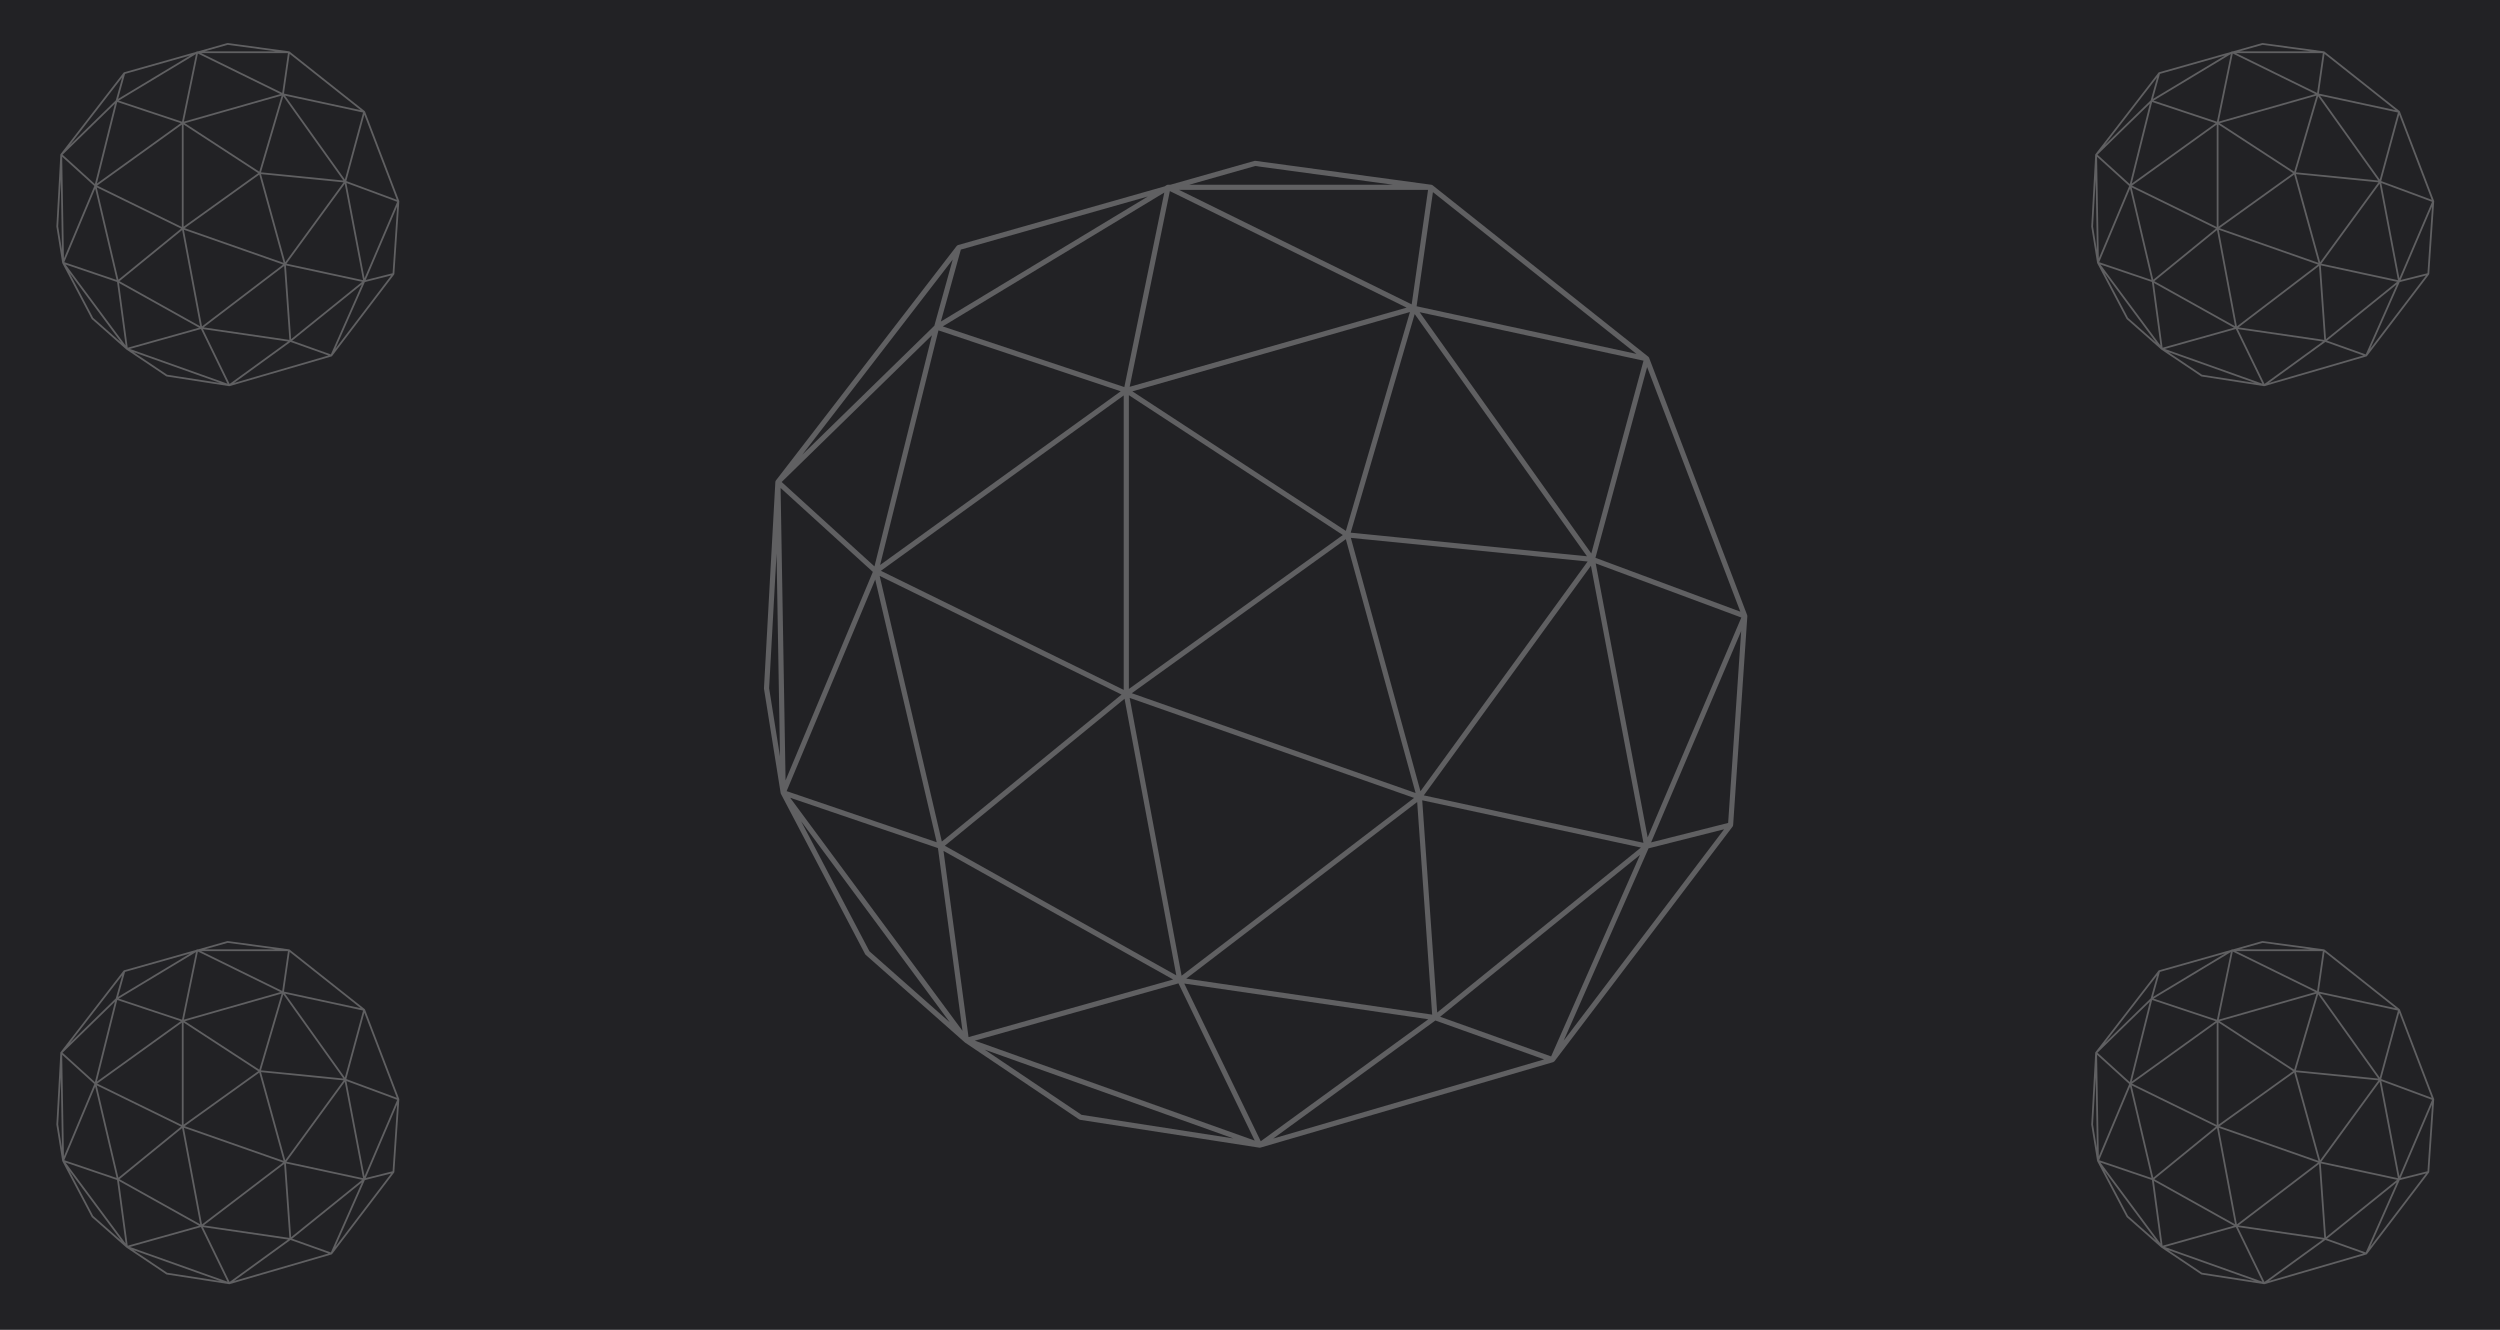 <svg xmlns="http://www.w3.org/2000/svg" xmlns:xlink="http://www.w3.org/1999/xlink" width="940" zoomAndPan="magnify" viewBox="0 0 705 375" height="500" preserveAspectRatio="xMidYMid meet" version="1.0"><defs><filter x="0%" y="0%" width="100%" height="100%" id="id1"><feColorMatrix values="0 0 0 0 1 0 0 0 0 1 0 0 0 0 1 0 0 0 1 0" color-interpolation-filters="sRGB"/></filter><mask id="id2"><g filter="url(#id1)"><rect x="-70.5" width="846" fill="#000000" y="-37.5" height="450" fill-opacity="0.278"/></g></mask><clipPath id="id3"><path d="M 0.355 0.348 L 277.855 0.348 L 277.855 278.598 L 0.355 278.598 Z M 0.355 0.348 " clip-rule="nonzero"/></clipPath><clipPath id="id4"><rect x="0" width="278" y="0" height="280"/></clipPath><mask id="id5"><g filter="url(#id1)"><rect x="-70.5" width="846" fill="#000000" y="-37.5" height="450" fill-opacity="0.278"/></g></mask><clipPath id="id6"><path d="M 0.879 0.133 L 97.629 0.133 L 97.629 96.883 L 0.879 96.883 Z M 0.879 0.133 " clip-rule="nonzero"/></clipPath><clipPath id="id7"><rect x="0" width="98" y="0" height="98"/></clipPath><mask id="id8"><g filter="url(#id1)"><rect x="-70.5" width="846" fill="#000000" y="-37.5" height="450" fill-opacity="0.278"/></g></mask><clipPath id="id9"><path d="M 0.879 0.371 L 97.629 0.371 L 97.629 97.121 L 0.879 97.121 Z M 0.879 0.371 " clip-rule="nonzero"/></clipPath><clipPath id="id10"><rect x="0" width="98" y="0" height="98"/></clipPath><mask id="id11"><g filter="url(#id1)"><rect x="-70.5" width="846" fill="#000000" y="-37.5" height="450" fill-opacity="0.278"/></g></mask><clipPath id="id12"><path d="M 0.715 0.371 L 97.465 0.371 L 97.465 97.121 L 0.715 97.121 Z M 0.715 0.371 " clip-rule="nonzero"/></clipPath><clipPath id="id13"><rect x="0" width="98" y="0" height="98"/></clipPath><mask id="id14"><g filter="url(#id1)"><rect x="-70.5" width="846" fill="#000000" y="-37.5" height="450" fill-opacity="0.278"/></g></mask><clipPath id="id15"><path d="M 0.715 0.133 L 97.465 0.133 L 97.465 96.883 L 0.715 96.883 Z M 0.715 0.133 " clip-rule="nonzero"/></clipPath><clipPath id="id16"><rect x="0" width="98" y="0" height="98"/></clipPath></defs><rect x="-70.5" width="846" fill="#ffffff" y="-37.5" height="450" fill-opacity="1"/><rect x="-70.5" width="846" fill="#222225" y="-37.5" height="450" fill-opacity="1"/><rect x="-70.5" width="846" fill="#ffffff" y="-37.5" height="450" fill-opacity="1"/><rect x="-70.5" width="846" fill="#222225" y="-37.5" height="450" fill-opacity="1"/><g mask="url(#id2)"><g transform="matrix(1, 0, 0, 1, 215, 45)"><g clip-path="url(#id4)"><g clip-path="url(#id3)"><path fill="#ffffff" d="M 277.75 128.777 C 277.754 128.676 277.734 128.578 277.703 128.484 C 277.703 128.48 277.703 128.473 277.703 128.469 L 250.051 55.906 C 250.043 55.895 250.035 55.891 250.031 55.883 C 249.984 55.773 249.922 55.672 249.824 55.598 L 189.012 7.258 C 188.914 7.184 188.801 7.129 188.672 7.105 C 188.664 7.105 188.652 7.102 188.645 7.102 L 139.008 0.355 C 138.91 0.344 138.805 0.352 138.711 0.379 L 115.051 7.094 L 114.379 7.094 C 114.242 7.094 114.113 7.133 114.004 7.199 C 114.004 7.199 114.004 7.199 114 7.199 L 113.398 7.562 L 55.168 24.102 C 55.148 24.105 55.137 24.125 55.121 24.129 C 55.043 24.156 54.973 24.199 54.906 24.254 C 54.879 24.277 54.855 24.293 54.832 24.32 C 54.816 24.332 54.801 24.34 54.789 24.355 L 3.797 90.5 C 3.781 90.52 3.777 90.543 3.766 90.566 C 3.746 90.594 3.723 90.621 3.711 90.652 C 3.703 90.672 3.699 90.695 3.691 90.715 C 3.68 90.754 3.672 90.793 3.664 90.836 C 3.66 90.859 3.648 90.879 3.648 90.906 L 0.438 149.078 C 0.434 149.129 0.438 149.18 0.445 149.23 L 5.145 178.652 C 5.152 178.691 5.172 178.723 5.184 178.762 C 5.191 178.785 5.191 178.812 5.199 178.836 C 5.203 178.84 5.207 178.844 5.211 178.852 C 5.215 178.859 5.215 178.867 5.219 178.875 L 28.961 224.059 C 29 224.137 29.055 224.207 29.121 224.266 L 56.969 248.863 C 57.012 248.914 57.062 248.961 57.117 248.996 L 89.316 270.68 C 89.406 270.738 89.508 270.777 89.613 270.797 L 140.129 278.645 L 140.137 278.645 C 140.141 278.645 140.141 278.648 140.145 278.648 C 140.184 278.652 140.219 278.656 140.258 278.656 C 140.258 278.656 140.258 278.656 140.262 278.656 C 140.309 278.656 140.359 278.648 140.41 278.641 C 140.41 278.641 140.41 278.641 140.41 278.637 C 140.414 278.637 140.414 278.637 140.414 278.637 C 140.414 278.637 140.414 278.637 140.418 278.637 C 140.422 278.637 140.426 278.637 140.43 278.633 C 140.43 278.633 140.43 278.633 140.434 278.633 C 140.434 278.637 140.438 278.633 140.438 278.633 L 140.441 278.633 C 140.441 278.633 140.441 278.629 140.445 278.629 C 140.445 278.629 140.445 278.629 140.449 278.629 C 140.449 278.633 140.449 278.629 140.449 278.629 C 140.453 278.625 140.453 278.625 140.457 278.625 L 223.008 254.52 C 223.039 254.512 223.055 254.48 223.082 254.469 C 223.164 254.434 223.227 254.387 223.289 254.324 C 223.316 254.301 223.355 254.293 223.379 254.262 L 273.602 188.082 C 273.68 187.977 273.715 187.855 273.73 187.73 C 273.734 187.715 273.746 187.707 273.746 187.691 Z M 272.336 187.066 L 250.613 192.555 L 276.008 132.969 Z M 184.199 178.625 L 104.164 150.484 L 164.527 107.051 Z M 164.531 104.707 L 104.34 65.363 L 182.602 42.992 Z M 163.672 105.879 L 103.34 149.293 L 103.34 66.445 Z M 101.883 149.543 L 33.414 115.965 L 101.883 66.523 Z M 116.711 230.051 L 51.441 193.504 L 102.121 152.051 Z M 103.559 151.812 L 183.762 180.012 L 118.211 230.148 Z M 184.641 181.168 L 188.867 241.121 L 119.523 230.973 Z M 185.57 178.121 L 165.938 106.68 L 232.711 113.348 Z M 233.641 114.539 L 248.453 192.676 L 186.516 179.297 Z M 249.641 191.133 L 234.996 113.883 L 276.055 129.145 Z M 233.746 111.078 L 185.348 43.039 L 248.469 56.715 Z M 232.527 111.867 L 165.898 105.215 L 183.945 43.57 Z M 103.566 64.074 L 114.902 8.891 L 181.66 41.75 Z M 102.062 64.152 L 50.855 47.043 L 113.332 9.305 Z M 101.039 65.344 L 33.191 114.328 L 49.648 48.172 Z M 31.598 114.723 L 5.43 90.926 L 47.809 49.543 Z M 48.484 46.855 L 11.254 83.207 L 53.668 28.191 Z M 31.141 116.273 L 6.531 175.059 L 5.129 92.613 Z M 31.812 118.434 L 49.148 192.508 L 6.832 178.098 Z M 33.066 117.41 L 101.273 150.863 L 50.598 192.316 Z M 115.824 231.219 L 58.125 247.461 L 51.07 194.961 Z M 117.324 232.309 L 138.824 276.645 L 59.902 248.469 Z M 140.531 276.828 L 118.965 232.363 L 187.785 242.434 Z M 190.285 240.527 L 186.066 180.688 L 247.738 194.008 Z M 247.492 196.074 L 222.414 252.91 L 191.117 241.723 Z M 249.895 194.234 L 271.195 188.855 L 225.969 248.449 Z M 234.918 112.301 L 249.488 58.516 L 275.773 127.488 Z M 189.09 9.18 L 246.48 54.797 L 184.484 41.363 Z M 138.961 1.816 L 177.809 7.094 L 120.371 7.094 Z M 187.711 8.547 L 183.09 40.836 L 117.5 8.547 Z M 50.324 45.668 L 55.961 25.387 L 108.68 10.414 Z M 1.891 149.078 L 3.988 111.098 L 4.957 168.289 Z M 30.184 223.266 L 10.918 186.598 L 52.836 243.281 Z M 7.828 179.973 L 49.496 194.16 L 56.418 245.68 Z M 62.699 251.008 L 132.785 276.031 L 89.992 269.383 Z M 189.773 242.785 L 220.453 253.754 L 144.055 276.062 Z M 189.773 242.785 " fill-opacity="1" fill-rule="nonzero"/></g></g></g></g><g mask="url(#id5)"><g transform="matrix(1, 0, 0, 1, 15, 12)"><g clip-path="url(#id7)"><g clip-path="url(#id6)"><path fill="#ffffff" d="M 97.598 44.785 C 97.598 44.75 97.594 44.719 97.582 44.684 C 97.582 44.684 97.582 44.68 97.582 44.68 L 87.938 19.449 C 87.938 19.445 87.934 19.445 87.934 19.441 C 87.914 19.402 87.895 19.367 87.859 19.34 L 66.656 2.535 C 66.621 2.508 66.582 2.488 66.535 2.48 C 66.535 2.48 66.531 2.48 66.527 2.48 L 49.219 0.133 C 49.184 0.129 49.148 0.133 49.117 0.141 L 40.867 2.477 L 40.633 2.477 C 40.586 2.477 40.539 2.492 40.5 2.512 L 40.289 2.641 L 19.984 8.391 C 19.98 8.391 19.977 8.398 19.969 8.398 C 19.941 8.41 19.918 8.426 19.895 8.441 C 19.887 8.449 19.875 8.457 19.867 8.465 C 19.863 8.473 19.859 8.473 19.855 8.48 L 2.074 31.477 C 2.066 31.484 2.066 31.492 2.062 31.5 C 2.055 31.512 2.047 31.52 2.043 31.531 C 2.039 31.539 2.039 31.547 2.035 31.551 C 2.031 31.566 2.027 31.578 2.027 31.594 C 2.023 31.602 2.02 31.609 2.02 31.617 L 0.902 51.844 C 0.898 51.863 0.902 51.883 0.902 51.898 L 2.543 62.129 C 2.547 62.141 2.551 62.152 2.555 62.168 C 2.559 62.176 2.559 62.184 2.562 62.191 C 2.562 62.195 2.566 62.195 2.566 62.199 C 2.566 62.199 2.566 62.203 2.57 62.207 L 10.848 77.918 C 10.859 77.945 10.879 77.969 10.902 77.988 L 20.613 86.543 C 20.629 86.559 20.645 86.574 20.664 86.59 L 31.891 94.129 C 31.922 94.148 31.957 94.16 31.996 94.168 L 49.609 96.898 L 49.613 96.898 C 49.613 96.898 49.613 96.898 49.617 96.898 C 49.629 96.898 49.641 96.902 49.656 96.902 C 49.672 96.902 49.691 96.898 49.707 96.895 C 49.711 96.895 49.711 96.895 49.711 96.895 C 49.711 96.895 49.715 96.895 49.715 96.895 C 49.715 96.895 49.719 96.895 49.719 96.895 L 49.719 96.891 C 49.719 96.891 49.723 96.891 49.723 96.891 C 49.723 96.891 49.723 96.891 49.727 96.891 L 78.508 88.508 C 78.52 88.504 78.527 88.496 78.535 88.492 C 78.562 88.477 78.586 88.461 78.605 88.441 C 78.617 88.434 78.633 88.43 78.641 88.418 L 96.152 65.406 C 96.18 65.371 96.191 65.328 96.195 65.285 C 96.195 65.281 96.203 65.277 96.203 65.273 Z M 95.711 65.055 L 88.137 66.961 L 96.988 46.242 Z M 64.977 62.121 L 37.07 52.336 L 58.117 37.23 Z M 58.121 36.418 L 37.129 22.738 L 64.418 14.957 Z M 57.82 36.824 L 36.781 51.922 L 36.781 23.113 Z M 36.273 52.008 L 12.398 40.332 L 36.273 23.141 Z M 41.445 80 L 18.688 67.293 L 36.359 52.879 Z M 36.859 52.797 L 64.824 62.602 L 41.969 80.035 Z M 65.129 63.004 L 66.605 83.852 L 42.426 80.32 Z M 65.457 61.945 L 58.609 37.102 L 81.895 39.422 Z M 82.219 39.836 L 87.383 67.004 L 65.785 62.352 Z M 87.797 66.469 L 82.691 39.605 L 97.008 44.914 Z M 82.254 38.633 L 65.379 14.977 L 87.387 19.73 Z M 81.828 38.906 L 58.598 36.594 L 64.891 15.16 Z M 36.859 22.289 L 40.812 3.102 L 64.09 14.527 Z M 36.336 22.316 L 18.48 16.367 L 40.266 3.246 Z M 35.98 22.73 L 12.324 39.762 L 18.062 16.762 Z M 11.766 39.902 L 2.641 31.625 L 17.418 17.238 Z M 17.656 16.301 L 4.672 28.941 L 19.461 9.812 Z M 11.605 40.441 L 3.027 60.879 L 2.535 32.211 Z M 11.84 41.191 L 17.887 66.945 L 3.133 61.938 Z M 12.277 40.836 L 36.062 52.465 L 18.391 66.879 Z M 41.137 80.406 L 21.016 86.055 L 18.559 67.801 Z M 41.656 80.785 L 49.156 96.203 L 21.637 86.406 Z M 49.75 96.266 L 42.23 80.805 L 66.227 84.305 Z M 67.098 83.645 L 65.629 62.836 L 87.133 67.469 Z M 87.047 68.188 L 78.301 87.949 L 67.391 84.059 Z M 87.883 67.547 L 95.312 65.676 L 79.543 86.398 Z M 82.664 39.059 L 87.742 20.355 L 96.906 44.34 Z M 66.684 3.203 L 86.695 19.062 L 65.078 14.391 Z M 49.203 0.641 L 62.75 2.477 L 42.719 2.477 Z M 66.203 2.98 L 64.59 14.207 L 41.719 2.98 Z M 18.297 15.891 L 20.262 8.836 L 38.645 3.633 Z M 1.406 51.848 L 2.141 38.641 L 2.477 58.523 Z M 11.273 77.641 L 4.555 64.891 L 19.172 84.602 Z M 3.48 62.59 L 18.008 67.52 L 20.422 85.434 Z M 22.613 87.289 L 47.051 95.988 L 32.129 93.676 Z M 66.922 84.43 L 77.617 88.242 L 50.98 96 Z M 66.922 84.43 " fill-opacity="1" fill-rule="nonzero"/></g></g></g></g><g mask="url(#id8)"><g transform="matrix(1, 0, 0, 1, 15, 265)"><g clip-path="url(#id10)"><g clip-path="url(#id9)"><path fill="#ffffff" d="M 97.598 45.027 C 97.598 44.992 97.594 44.957 97.582 44.926 C 97.582 44.926 97.582 44.922 97.582 44.922 L 87.938 19.691 C 87.938 19.688 87.934 19.684 87.934 19.68 C 87.914 19.645 87.895 19.609 87.859 19.582 L 66.656 2.773 C 66.621 2.75 66.582 2.73 66.535 2.723 C 66.535 2.723 66.531 2.719 66.527 2.719 L 49.219 0.375 C 49.184 0.371 49.148 0.375 49.117 0.383 L 40.867 2.719 L 40.633 2.719 C 40.586 2.719 40.539 2.73 40.5 2.754 L 40.289 2.879 L 19.984 8.633 C 19.98 8.633 19.977 8.637 19.969 8.641 C 19.941 8.652 19.918 8.664 19.895 8.684 C 19.887 8.691 19.875 8.699 19.867 8.707 C 19.863 8.711 19.859 8.715 19.855 8.719 L 2.074 31.719 C 2.066 31.727 2.066 31.734 2.062 31.742 C 2.055 31.75 2.047 31.762 2.043 31.773 C 2.039 31.777 2.039 31.785 2.035 31.793 C 2.031 31.809 2.027 31.82 2.027 31.836 C 2.023 31.844 2.02 31.852 2.02 31.859 L 0.902 52.086 C 0.898 52.105 0.902 52.121 0.902 52.141 L 2.543 62.371 C 2.547 62.383 2.551 62.395 2.555 62.406 C 2.559 62.414 2.559 62.426 2.562 62.434 C 2.562 62.434 2.566 62.438 2.566 62.438 C 2.566 62.441 2.566 62.445 2.57 62.445 L 10.848 78.156 C 10.859 78.184 10.879 78.211 10.902 78.23 L 20.613 86.781 C 20.629 86.801 20.645 86.816 20.664 86.828 L 31.891 94.367 C 31.922 94.391 31.957 94.402 31.996 94.41 L 49.609 97.137 L 49.613 97.137 C 49.613 97.137 49.613 97.141 49.617 97.141 C 49.629 97.141 49.641 97.141 49.656 97.141 C 49.672 97.141 49.691 97.141 49.707 97.137 C 49.711 97.137 49.711 97.137 49.711 97.137 C 49.711 97.133 49.715 97.133 49.715 97.133 C 49.715 97.133 49.719 97.133 49.719 97.133 C 49.719 97.133 49.723 97.133 49.723 97.133 C 49.723 97.133 49.723 97.133 49.727 97.133 L 78.508 88.75 C 78.52 88.746 78.527 88.734 78.535 88.73 C 78.562 88.719 78.586 88.703 78.605 88.684 C 78.617 88.672 78.633 88.672 78.641 88.66 L 96.152 65.648 C 96.18 65.609 96.191 65.57 96.195 65.527 C 96.195 65.52 96.203 65.52 96.203 65.512 Z M 95.711 65.297 L 88.137 67.203 L 96.988 46.484 Z M 64.977 62.359 L 37.07 52.574 L 58.117 37.473 Z M 58.121 36.656 L 37.129 22.977 L 64.418 15.199 Z M 57.82 37.066 L 36.781 52.16 L 36.781 23.355 Z M 36.273 52.25 L 12.398 40.57 L 36.273 23.383 Z M 41.445 80.242 L 18.688 67.535 L 36.359 53.121 Z M 36.859 53.039 L 64.824 62.844 L 41.969 80.277 Z M 65.129 63.246 L 66.605 84.09 L 42.426 80.562 Z M 65.457 62.184 L 58.609 37.344 L 81.895 39.664 Z M 82.219 40.078 L 87.383 67.246 L 65.785 62.594 Z M 87.797 66.707 L 82.691 39.848 L 97.008 45.156 Z M 82.254 38.871 L 65.379 15.215 L 87.387 19.973 Z M 81.828 39.148 L 58.598 36.836 L 64.891 15.402 Z M 36.859 22.531 L 40.812 3.34 L 64.09 14.766 Z M 36.336 22.559 L 18.48 16.609 L 40.266 3.484 Z M 35.98 22.969 L 12.324 40.004 L 18.062 17 Z M 11.766 40.141 L 2.641 31.867 L 17.418 17.477 Z M 17.656 16.543 L 4.672 29.184 L 19.461 10.055 Z M 11.605 40.68 L 3.027 61.121 L 2.535 32.453 Z M 11.84 41.43 L 17.887 67.188 L 3.133 62.176 Z M 12.277 41.074 L 36.062 52.707 L 18.391 67.121 Z M 41.137 80.648 L 21.016 86.293 L 18.559 68.039 Z M 41.656 81.027 L 49.156 96.441 L 21.637 86.645 Z M 49.75 96.504 L 42.23 81.043 L 66.227 84.547 Z M 67.098 83.883 L 65.629 63.078 L 87.133 67.707 Z M 87.047 68.426 L 78.301 88.188 L 67.391 84.301 Z M 87.883 67.789 L 95.312 65.918 L 79.543 86.637 Z M 82.664 39.297 L 87.742 20.598 L 96.906 44.578 Z M 66.684 3.441 L 86.695 19.305 L 65.078 14.633 Z M 49.203 0.883 L 62.75 2.719 L 42.719 2.719 Z M 66.203 3.223 L 64.59 14.449 L 41.719 3.223 Z M 18.297 16.129 L 20.262 9.078 L 38.645 3.871 Z M 1.406 52.086 L 2.141 38.879 L 2.477 58.766 Z M 11.273 77.883 L 4.555 65.133 L 19.172 84.84 Z M 3.48 62.828 L 18.008 67.762 L 20.422 85.676 Z M 22.613 87.527 L 47.051 96.23 L 32.129 93.918 Z M 66.922 84.668 L 77.617 88.484 L 50.98 96.238 Z M 66.922 84.668 " fill-opacity="1" fill-rule="nonzero"/></g></g></g></g><g mask="url(#id11)"><g transform="matrix(1, 0, 0, 1, 589, 265)"><g clip-path="url(#id13)"><g clip-path="url(#id12)"><path fill="#ffffff" d="M 97.434 45.027 C 97.438 44.992 97.43 44.957 97.418 44.926 C 97.418 44.926 97.418 44.922 97.418 44.922 L 87.773 19.691 C 87.773 19.688 87.77 19.684 87.77 19.68 C 87.75 19.645 87.73 19.609 87.695 19.582 L 66.492 2.773 C 66.457 2.75 66.418 2.73 66.371 2.723 C 66.371 2.723 66.367 2.719 66.363 2.719 L 49.055 0.375 C 49.02 0.371 48.984 0.375 48.953 0.383 L 40.703 2.719 L 40.469 2.719 C 40.422 2.719 40.375 2.73 40.336 2.754 L 40.125 2.879 L 19.82 8.633 C 19.816 8.633 19.812 8.637 19.805 8.641 C 19.777 8.652 19.754 8.664 19.73 8.684 C 19.723 8.691 19.711 8.699 19.703 8.707 C 19.699 8.711 19.695 8.715 19.691 8.719 L 1.91 31.719 C 1.902 31.727 1.902 31.734 1.898 31.742 C 1.891 31.75 1.883 31.762 1.879 31.773 C 1.875 31.777 1.875 31.785 1.871 31.793 C 1.867 31.809 1.863 31.82 1.863 31.836 C 1.863 31.844 1.855 31.852 1.855 31.859 L 0.738 52.086 C 0.734 52.105 0.738 52.121 0.738 52.141 L 2.379 62.371 C 2.383 62.383 2.387 62.395 2.391 62.406 C 2.395 62.414 2.395 62.426 2.398 62.434 C 2.398 62.434 2.402 62.438 2.402 62.438 C 2.402 62.441 2.402 62.445 2.406 62.445 L 10.684 78.156 C 10.695 78.184 10.715 78.211 10.738 78.23 L 20.449 86.781 C 20.465 86.801 20.48 86.816 20.5 86.828 L 31.73 94.367 C 31.758 94.391 31.793 94.402 31.832 94.41 L 49.445 97.137 L 49.449 97.137 C 49.449 97.137 49.449 97.141 49.453 97.141 C 49.465 97.141 49.477 97.141 49.492 97.141 C 49.508 97.141 49.527 97.141 49.543 97.137 C 49.547 97.137 49.547 97.137 49.547 97.137 C 49.551 97.133 49.551 97.133 49.551 97.133 C 49.555 97.133 49.555 97.133 49.555 97.133 C 49.555 97.133 49.559 97.133 49.559 97.133 C 49.559 97.133 49.559 97.133 49.562 97.133 L 78.344 88.75 C 78.355 88.746 78.363 88.734 78.371 88.73 C 78.398 88.719 78.422 88.703 78.441 88.684 C 78.453 88.672 78.469 88.672 78.477 88.66 L 95.988 65.648 C 96.016 65.609 96.027 65.57 96.031 65.527 C 96.031 65.52 96.039 65.52 96.039 65.512 Z M 95.547 65.297 L 87.973 67.203 L 96.824 46.484 Z M 64.812 62.359 L 36.906 52.574 L 57.953 37.473 Z M 57.957 36.656 L 36.965 22.977 L 64.254 15.199 Z M 57.656 37.066 L 36.617 52.16 L 36.617 23.355 Z M 36.109 52.25 L 12.234 40.57 L 36.109 23.383 Z M 41.281 80.242 L 18.523 67.535 L 36.195 53.121 Z M 36.695 53.039 L 64.66 62.844 L 41.805 80.277 Z M 64.965 63.246 L 66.441 84.09 L 42.262 80.562 Z M 65.293 62.184 L 58.445 37.344 L 81.73 39.664 Z M 82.055 40.078 L 87.219 67.246 L 65.621 62.594 Z M 87.633 66.707 L 82.527 39.848 L 96.844 45.156 Z M 82.09 38.871 L 65.215 15.215 L 87.223 19.973 Z M 81.664 39.148 L 58.434 36.836 L 64.727 15.402 Z M 36.695 22.531 L 40.648 3.34 L 63.926 14.766 Z M 36.172 22.559 L 18.316 16.609 L 40.102 3.484 Z M 35.816 22.969 L 12.16 40.004 L 17.898 17 Z M 11.602 40.141 L 2.48 31.867 L 17.254 17.477 Z M 17.492 16.543 L 4.508 29.184 L 19.297 10.055 Z M 11.441 40.68 L 2.863 61.121 L 2.375 32.453 Z M 11.676 41.43 L 17.723 67.188 L 2.969 62.176 Z M 12.113 41.074 L 35.898 52.707 L 18.227 67.121 Z M 40.973 80.648 L 20.852 86.293 L 18.395 68.039 Z M 41.496 81.027 L 48.992 96.441 L 21.473 86.645 Z M 49.586 96.504 L 42.066 81.043 L 66.062 84.547 Z M 66.934 83.883 L 65.465 63.078 L 86.969 67.707 Z M 86.883 68.426 L 78.137 88.188 L 67.227 84.301 Z M 87.719 67.789 L 95.148 65.918 L 79.379 86.637 Z M 82.5 39.297 L 87.578 20.598 L 96.742 44.578 Z M 66.52 3.441 L 86.531 19.305 L 64.914 14.633 Z M 49.039 0.883 L 62.586 2.719 L 42.559 2.719 Z M 66.039 3.223 L 64.426 14.449 L 41.555 3.223 Z M 18.133 16.129 L 20.098 9.078 L 38.48 3.871 Z M 1.242 52.086 L 1.977 38.879 L 2.312 58.766 Z M 11.109 77.883 L 4.391 65.133 L 19.008 84.84 Z M 3.316 62.828 L 17.844 67.762 L 20.258 85.676 Z M 22.449 87.527 L 46.887 96.23 L 31.965 93.918 Z M 66.758 84.668 L 77.453 88.484 L 50.816 96.238 Z M 66.758 84.668 " fill-opacity="1" fill-rule="nonzero"/></g></g></g></g><g mask="url(#id14)"><g transform="matrix(1, 0, 0, 1, 589, 12)"><g clip-path="url(#id16)"><g clip-path="url(#id15)"><path fill="#ffffff" d="M 97.434 44.785 C 97.438 44.75 97.43 44.719 97.418 44.684 C 97.418 44.684 97.418 44.68 97.418 44.68 L 87.773 19.449 C 87.773 19.445 87.77 19.445 87.77 19.441 C 87.75 19.402 87.73 19.367 87.695 19.34 L 66.492 2.535 C 66.457 2.508 66.418 2.488 66.371 2.48 C 66.371 2.48 66.367 2.48 66.363 2.48 L 49.055 0.133 C 49.02 0.129 48.984 0.133 48.953 0.141 L 40.703 2.477 L 40.469 2.477 C 40.422 2.477 40.375 2.492 40.336 2.512 L 40.125 2.641 L 19.82 8.391 C 19.816 8.391 19.812 8.398 19.805 8.398 C 19.777 8.41 19.754 8.426 19.73 8.441 C 19.723 8.449 19.711 8.457 19.703 8.465 C 19.699 8.473 19.695 8.473 19.691 8.48 L 1.91 31.477 C 1.902 31.484 1.902 31.492 1.898 31.5 C 1.891 31.512 1.883 31.52 1.879 31.531 C 1.875 31.539 1.875 31.547 1.871 31.551 C 1.867 31.566 1.863 31.578 1.863 31.594 C 1.863 31.602 1.855 31.609 1.855 31.617 L 0.738 51.844 C 0.734 51.863 0.738 51.883 0.738 51.898 L 2.379 62.129 C 2.383 62.141 2.387 62.152 2.391 62.168 C 2.395 62.176 2.395 62.184 2.398 62.191 C 2.398 62.195 2.402 62.195 2.402 62.199 C 2.402 62.199 2.402 62.203 2.406 62.207 L 10.684 77.918 C 10.695 77.945 10.715 77.969 10.738 77.988 L 20.449 86.543 C 20.465 86.559 20.48 86.574 20.5 86.59 L 31.73 94.129 C 31.758 94.148 31.793 94.16 31.832 94.168 L 49.445 96.898 L 49.449 96.898 C 49.449 96.898 49.449 96.898 49.453 96.898 C 49.465 96.898 49.477 96.902 49.492 96.902 C 49.508 96.902 49.527 96.898 49.543 96.895 C 49.547 96.895 49.547 96.895 49.547 96.895 C 49.551 96.895 49.551 96.895 49.551 96.895 C 49.555 96.895 49.555 96.895 49.555 96.895 L 49.555 96.891 C 49.555 96.891 49.559 96.891 49.559 96.891 C 49.559 96.891 49.559 96.891 49.562 96.891 L 78.344 88.508 C 78.355 88.504 78.363 88.496 78.371 88.492 C 78.398 88.477 78.422 88.461 78.441 88.441 C 78.453 88.434 78.469 88.43 78.477 88.418 L 95.988 65.406 C 96.016 65.371 96.027 65.328 96.031 65.285 C 96.031 65.281 96.039 65.277 96.039 65.273 Z M 95.547 65.055 L 87.973 66.961 L 96.824 46.242 Z M 64.812 62.121 L 36.906 52.336 L 57.953 37.23 Z M 57.957 36.418 L 36.965 22.738 L 64.254 14.957 Z M 57.656 36.824 L 36.617 51.922 L 36.617 23.113 Z M 36.109 52.008 L 12.234 40.332 L 36.109 23.141 Z M 41.281 80 L 18.523 67.293 L 36.195 52.879 Z M 36.695 52.797 L 64.66 62.602 L 41.805 80.035 Z M 64.965 63.004 L 66.441 83.852 L 42.262 80.32 Z M 65.293 61.945 L 58.445 37.102 L 81.73 39.422 Z M 82.055 39.836 L 87.219 67.004 L 65.621 62.352 Z M 87.633 66.469 L 82.527 39.605 L 96.844 44.914 Z M 82.09 38.633 L 65.215 14.977 L 87.223 19.73 Z M 81.664 38.906 L 58.434 36.594 L 64.727 15.16 Z M 36.695 22.289 L 40.648 3.102 L 63.926 14.527 Z M 36.172 22.316 L 18.316 16.367 L 40.102 3.246 Z M 35.816 22.73 L 12.16 39.762 L 17.898 16.762 Z M 11.602 39.902 L 2.48 31.625 L 17.254 17.238 Z M 17.492 16.301 L 4.508 28.941 L 19.297 9.812 Z M 11.441 40.441 L 2.863 60.879 L 2.375 32.211 Z M 11.676 41.191 L 17.723 66.945 L 2.969 61.938 Z M 12.113 40.836 L 35.898 52.465 L 18.227 66.879 Z M 40.973 80.406 L 20.852 86.055 L 18.395 67.801 Z M 41.496 80.785 L 48.992 96.203 L 21.473 86.406 Z M 49.586 96.266 L 42.066 80.805 L 66.062 84.305 Z M 66.934 83.645 L 65.465 62.836 L 86.969 67.469 Z M 86.883 68.188 L 78.137 87.949 L 67.227 84.059 Z M 87.719 67.547 L 95.148 65.676 L 79.379 86.398 Z M 82.5 39.059 L 87.578 20.355 L 96.742 44.34 Z M 66.52 3.203 L 86.531 19.062 L 64.914 14.391 Z M 49.039 0.641 L 62.586 2.477 L 42.559 2.477 Z M 66.039 2.98 L 64.426 14.207 L 41.555 2.98 Z M 18.133 15.891 L 20.098 8.836 L 38.48 3.633 Z M 1.242 51.848 L 1.977 38.641 L 2.312 58.523 Z M 11.109 77.641 L 4.391 64.891 L 19.008 84.602 Z M 3.316 62.59 L 17.844 67.52 L 20.258 85.434 Z M 22.449 87.289 L 46.887 95.988 L 31.965 93.676 Z M 66.758 84.43 L 77.453 88.242 L 50.816 96 Z M 66.758 84.43 " fill-opacity="1" fill-rule="nonzero"/></g></g></g></g></svg>